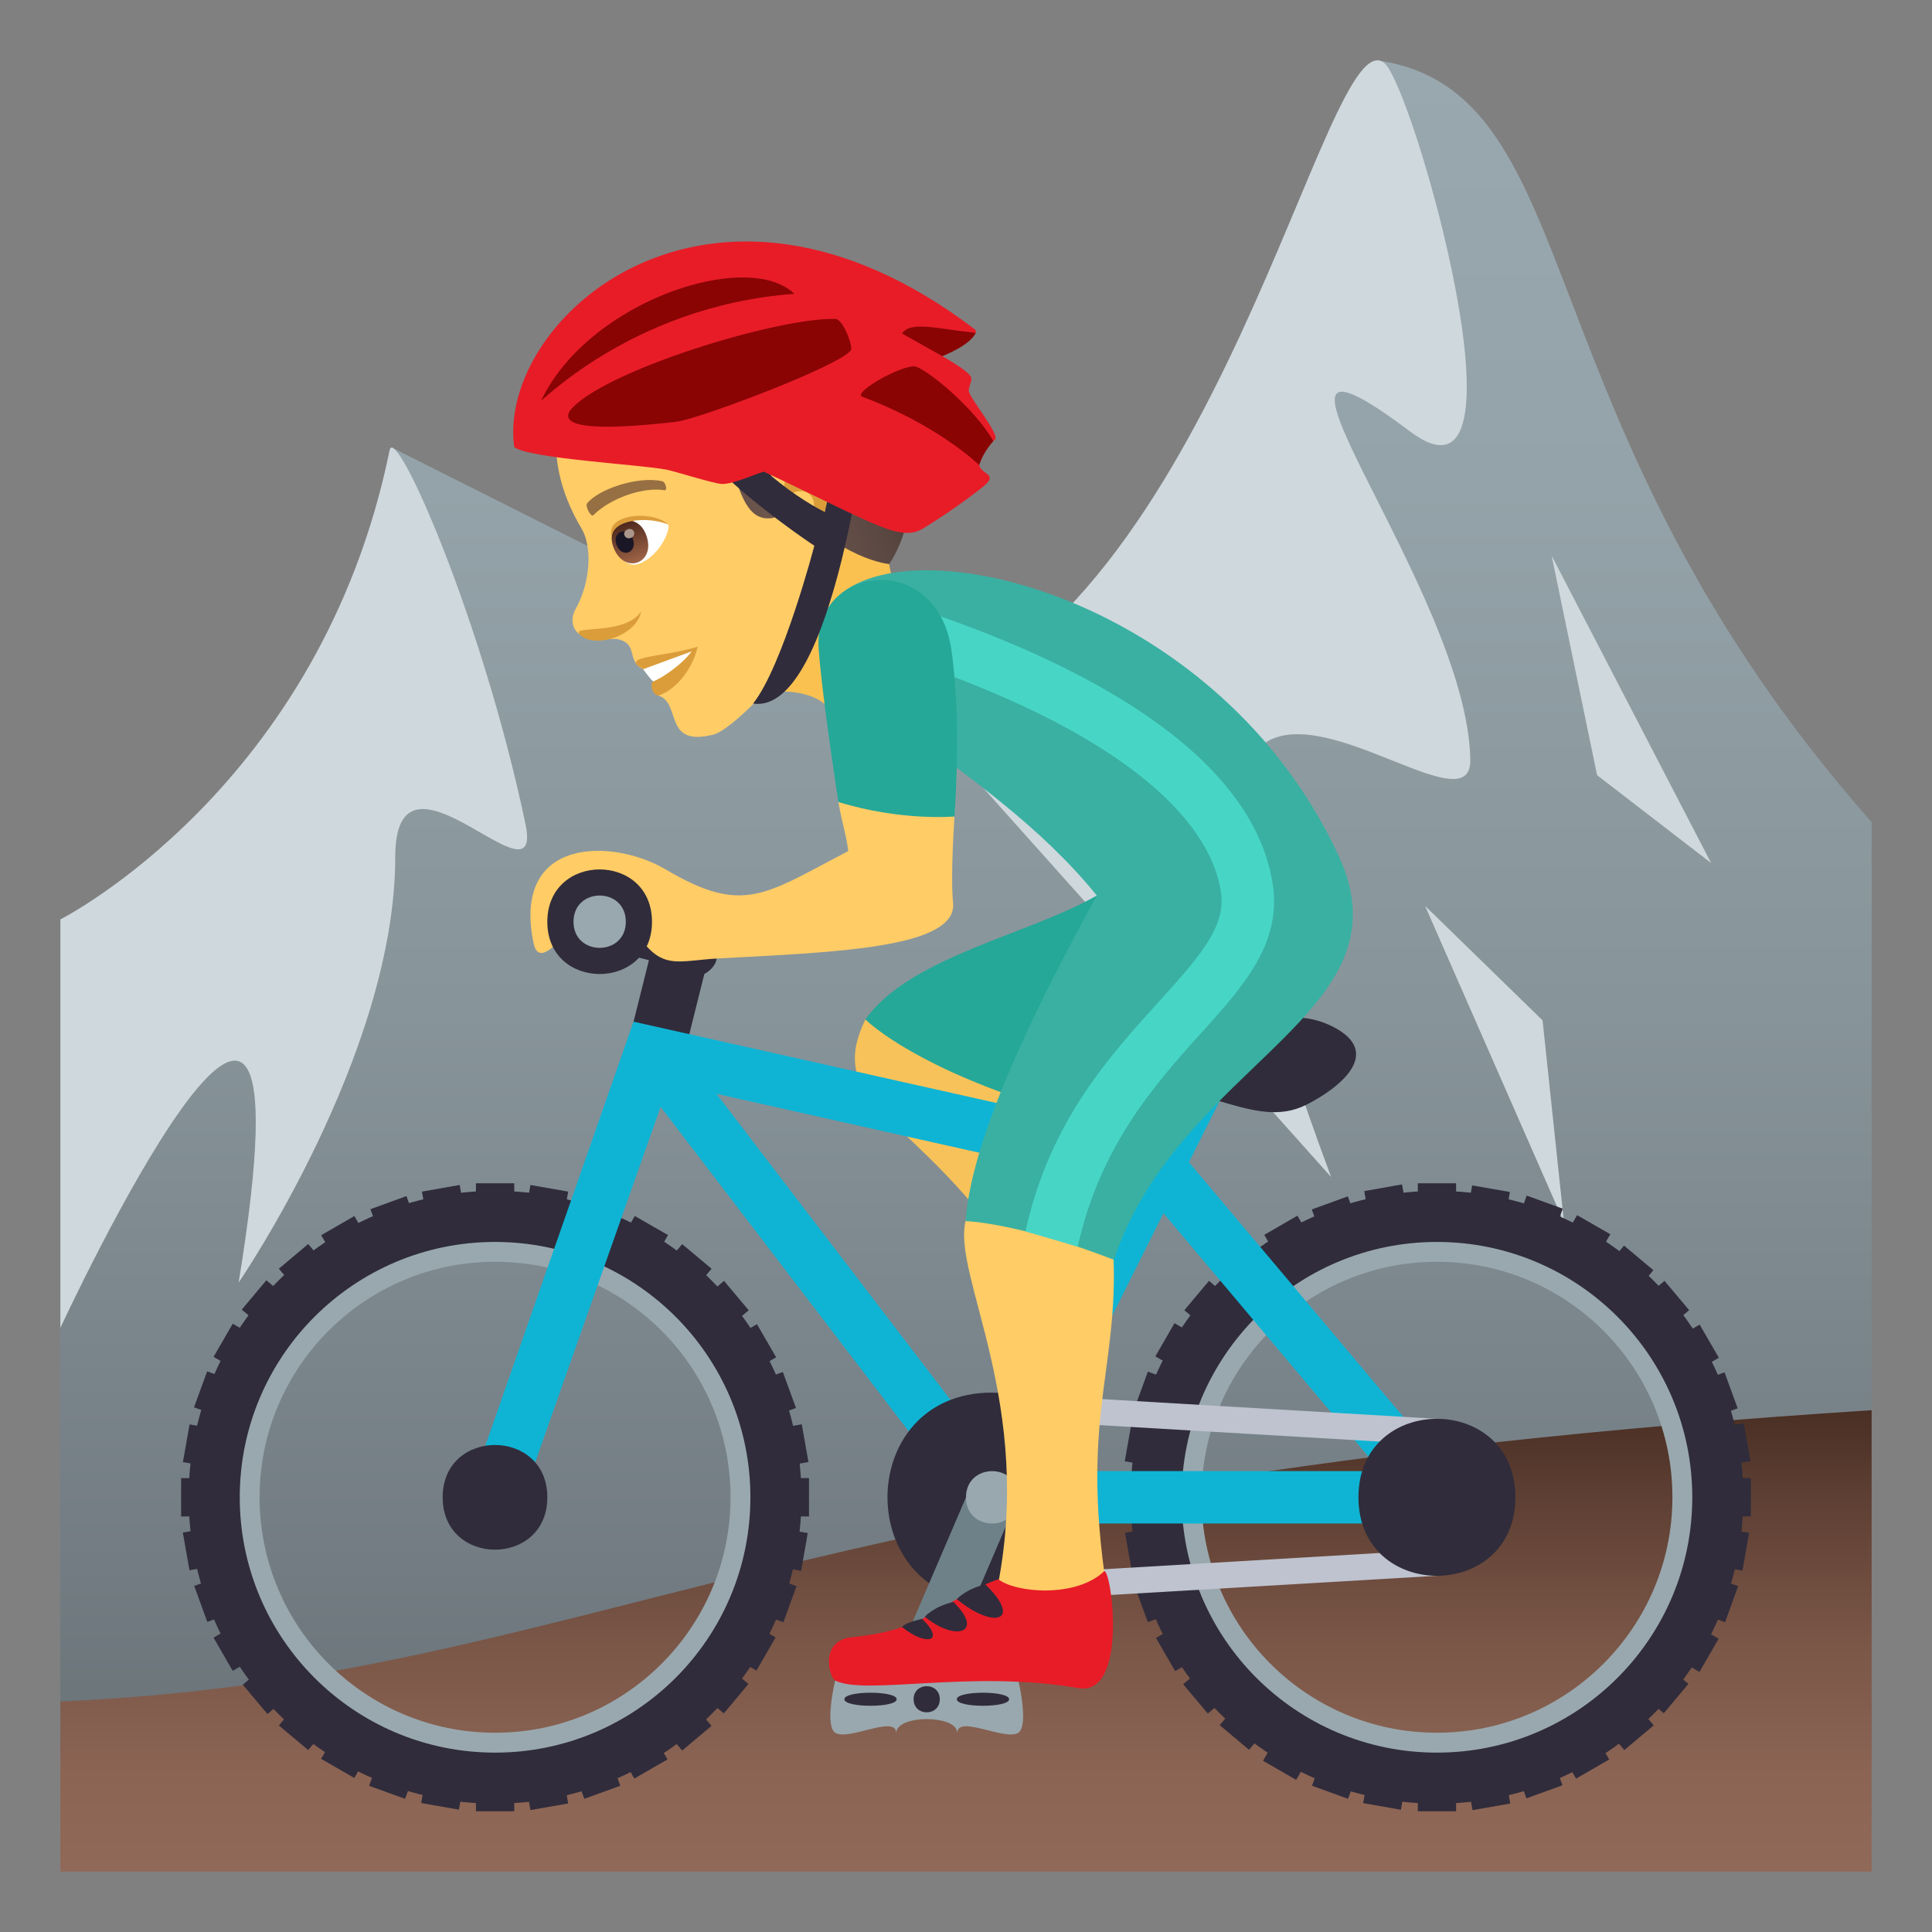 <?xml version="1.0" encoding="utf-8"?>
<!-- Generator: Adobe Illustrator 15.0.0, SVG Export Plug-In . SVG Version: 6.00 Build 0)  -->
<!DOCTYPE svg PUBLIC "-//W3C//DTD SVG 1.1//EN" "http://www.w3.org/Graphics/SVG/1.1/DTD/svg11.dtd">
<svg version="1.1" id="Layer_1" xmlns:x="http://ns.adobe.com/Extensibility/1.0/" xmlns:i="http://ns.adobe.com/AdobeIllustrator/10.0/" xmlns:graph="http://ns.adobe.com/Graphs/1.0/"
	 xmlns="http://www.w3.org/2000/svg" xmlns:xlink="http://www.w3.org/1999/xlink" xmlns:a="http://ns.adobe.com/AdobeSVGViewerExtensions/3.0/"
	 x="0px" y="0px" width="64px" height="64px" viewBox="0 0 64 64" enable-background="new 0 0 64 64" xml:space="preserve">
<rect x="0" y="0" width="64" height="64" fill="#808080" stroke="none"/>
<linearGradient id="SVGID_1_" gradientUnits="userSpaceOnUse" x1="88" y1="-138.004" x2="88" y2="-82.008" gradientTransform="matrix(1 0 0 -1 -56 -80)">
	<stop  offset="0" style="stop-color:#697378"/>
	<stop  offset="0.109" style="stop-color:#727C82"/>
	<stop  offset="0.441" style="stop-color:#87949A"/>
	<stop  offset="0.748" style="stop-color:#94A3A9"/>
	<stop  offset="1" style="stop-color:#99A8AE"/>
	<a:midPointStop  offset="0" style="stop-color:#697378"/>
	<a:midPointStop  offset="0.5" style="stop-color:#697378"/>
	<a:midPointStop  offset="0.109" style="stop-color:#727C82"/>
	<a:midPointStop  offset="0.5" style="stop-color:#727C82"/>
	<a:midPointStop  offset="0.441" style="stop-color:#87949A"/>
	<a:midPointStop  offset="0.5" style="stop-color:#87949A"/>
	<a:midPointStop  offset="0.748" style="stop-color:#94A3A9"/>
	<a:midPointStop  offset="0.5" style="stop-color:#94A3A9"/>
	<a:midPointStop  offset="1" style="stop-color:#99A8AE"/>
</linearGradient>
<path fill="url(#SVGID_1_)" d="M45.691,2.008c-0.357-0.055-6.848,23.744-15.434,21.504L13,14.836c0,0,0.267,12.152-11,18.154v25.013
	h60V27.235C50.266,13.961,52.723,3.106,45.691,2.008z"/>
<path fill="#CFD8DD" d="M30.257,23.512c10.086-3.096,13.633-22.949,15.594-21.43c0.957,0.742,5.113,15.416,0.85,12.205
	c-6.563-4.936,1.939,5.246,2.004,10.895c0.039,3.57-13.656-10.469-4.609,13.81L30.257,23.512z"/>
<polygon fill="#CFD8DD" points="56.682,28.588 51.4,18.407 52.906,25.68 "/>
<polygon fill="#CFD8DD" points="51.809,40.494 51.1,33.801 47.207,30.008 "/>
<path fill="#CFD8DD" d="M2,30.456c0,0,8.621-4.355,10.906-15.541c0.188-0.926,3.074,5.576,4.5,12.379
	c0.621,2.973-4.314-3.23-4.313,1.096c0.002,6.527-5.188,14.097-5.188,14.097C10.748,25.112,2,43.988,2,43.988V30.456z"/>
<linearGradient id="SVGID_2_" gradientUnits="userSpaceOnUse" x1="88" y1="-142" x2="88" y2="-126.715" gradientTransform="matrix(1 0 0 -1 -56 -80)">
	<stop  offset="0" style="stop-color:#916958"/>
	<stop  offset="0.21" style="stop-color:#8B6454"/>
	<stop  offset="0.487" style="stop-color:#7B5748"/>
	<stop  offset="0.799" style="stop-color:#5F4034"/>
	<stop  offset="1" style="stop-color:#4A2F24"/>
	<a:midPointStop  offset="0" style="stop-color:#916958"/>
	<a:midPointStop  offset="0.5" style="stop-color:#916958"/>
	<a:midPointStop  offset="0.21" style="stop-color:#8B6454"/>
	<a:midPointStop  offset="0.5" style="stop-color:#8B6454"/>
	<a:midPointStop  offset="0.487" style="stop-color:#7B5748"/>
	<a:midPointStop  offset="0.5" style="stop-color:#7B5748"/>
	<a:midPointStop  offset="0.799" style="stop-color:#5F4034"/>
	<a:midPointStop  offset="0.5" style="stop-color:#5F4034"/>
	<a:midPointStop  offset="1" style="stop-color:#4A2F24"/>
</linearGradient>
<path fill="url(#SVGID_2_)" d="M62,46.715c-36.494,2.33-42.457,8.854-60,9.65V62h60V46.715z"/>
<path fill="#99A8AE" d="M47.6,40.065c-5.266,0-9.533,4.268-9.533,9.533c0,5.267,4.268,9.534,9.533,9.534s9.533-4.268,9.533-9.534
	C57.133,44.333,52.865,40.065,47.6,40.065z M47.6,57.399c-4.307,0-7.799-3.492-7.799-7.801c0-4.308,3.492-7.8,7.799-7.8
	c4.309,0,7.801,3.492,7.801,7.8C55.4,53.907,51.908,57.399,47.6,57.399z"/>
<path fill="#99A8AE" d="M16.4,40.065c-5.266,0-9.533,4.268-9.533,9.533c0,5.267,4.267,9.534,9.533,9.534
	c5.265,0,9.533-4.268,9.533-9.534C25.933,44.333,21.665,40.065,16.4,40.065z M16.4,57.399c-4.308,0-7.8-3.492-7.8-7.801
	c0-4.308,3.492-7.8,7.8-7.8c4.309,0,7.8,3.492,7.8,7.8C24.2,53.907,20.709,57.399,16.4,57.399z"/>
<path fill="#302C3B" d="M16.4,39.449c-5.605,0-10.15,4.544-10.15,10.149c0,5.606,4.545,10.15,10.15,10.15s10.15-4.544,10.15-10.15
	C26.55,43.995,22.005,39.449,16.4,39.449z M16.4,58.058c-4.671,0-8.458-3.786-8.458-8.459c0-4.67,3.787-8.458,8.458-8.458
	c4.672,0,8.458,3.788,8.458,8.458C24.858,54.272,21.072,58.058,16.4,58.058z"/>
<rect x="13.996" y="59.419" transform="matrix(-0.985 -0.173 0.173 -0.985 18.708 120.896)" fill="#302C3B" width="1.268" height="0.425"/>
<rect x="17.533" y="39.353" transform="matrix(-0.985 -0.172 0.172 -0.985 29.25 81.671)" fill="#302C3B" width="1.27" height="0.426"/>
<rect x="12.282" y="58.959" transform="matrix(-0.94 -0.341 0.341 -0.94 4.859 119.199)" fill="#302C3B" width="1.268" height="0.425"/>
<rect x="19.249" y="39.813" transform="matrix(-0.94 -0.341 0.341 -0.94 24.941 84.431)" fill="#302C3B" width="1.27" height="0.426"/>
<rect x="10.672" y="58.208" transform="matrix(-0.867 -0.499 0.499 -0.867 -8.056 114.689)" fill="#302C3B" width="1.268" height="0.426"/>
<rect x="20.858" y="40.563" transform="matrix(-0.867 -0.498 0.498 -0.867 19.8 86.839)" fill="#302C3B" width="1.27" height="0.427"/>
<rect x="9.217" y="57.19" transform="matrix(-0.766 -0.643 0.643 -0.766 -19.503 107.707)" fill="#302C3B" width="1.268" height="0.426"/>
<rect x="22.312" y="41.581" transform="matrix(-0.767 -0.642 0.642 -0.767 13.716 88.573)" fill="#302C3B" width="1.27" height="0.427"/>
<rect x="7.962" y="55.934" transform="matrix(-0.643 -0.766 0.766 -0.643 -28.867 98.843)" fill="#302C3B" width="1.268" height="0.426"/>
<rect x="23.568" y="42.838" transform="matrix(-0.643 -0.766 0.766 -0.643 6.816 89.277)" fill="#302C3B" width="1.271" height="0.426"/>
<rect x="6.943" y="54.48" transform="matrix(-0.5 -0.866 0.866 -0.5 -36 88.601)" fill="#302C3B" width="1.269" height="0.427"/>
<rect x="24.587" y="44.292" transform="matrix(-0.501 -0.865 0.865 -0.501 -0.652 88.634)" fill="#302C3B" width="1.27" height="0.426"/>
<rect x="6.193" y="52.87" transform="matrix(-0.343 -0.94 0.94 -0.343 -40.706 77.683)" fill="#302C3B" width="1.267" height="0.426"/>
<rect x="25.337" y="45.901" transform="matrix(-0.343 -0.939 0.939 -0.343 -8.442 86.323)" fill="#302C3B" width="1.27" height="0.426"/>
<rect x="5.734" y="51.155" transform="matrix(-0.174 -0.985 0.985 -0.174 -43.113 66.565)" fill="#302C3B" width="1.267" height="0.425"/>
<rect x="25.797" y="47.616" transform="matrix(-0.174 -0.985 0.985 -0.174 -16.052 82.201)" fill="#302C3B" width="1.27" height="0.426"/>
<rect x="6" y="48.964" fill="#302C3B" width="0.425" height="1.27"/>
<rect x="26.374" y="48.963" fill="#302C3B" width="0.425" height="1.271"/>
<rect x="5.733" y="47.617" transform="matrix(0.174 -0.985 0.985 0.174 -41.841 45.796)" fill="#302C3B" width="1.268" height="0.425"/>
<rect x="25.796" y="51.154" transform="matrix(0.173 -0.985 0.985 0.173 -28.731 68.522)" fill="#302C3B" width="1.271" height="0.426"/>
<rect x="6.193" y="45.902" transform="matrix(0.342 -0.94 0.94 0.342 -38.838 36.743)" fill="#302C3B" width="1.268" height="0.425"/>
<rect x="25.337" y="52.869" transform="matrix(0.341 -0.94 0.94 0.341 -32.786 59.381)" fill="#302C3B" width="1.271" height="0.427"/>
<rect x="6.944" y="44.292" transform="matrix(0.5 -0.866 0.866 0.5 -34.754 28.816)" fill="#302C3B" width="1.269" height="0.425"/>
<rect x="24.587" y="54.479" transform="matrix(0.499 -0.866 0.866 0.499 -34.758 49.236)" fill="#302C3B" width="1.27" height="0.426"/>
<rect x="7.962" y="42.838" transform="matrix(0.642 -0.766 0.766 0.642 -29.917 21.98)" fill="#302C3B" width="1.269" height="0.425"/>
<rect x="23.569" y="55.933" transform="matrix(0.642 -0.767 0.767 0.642 -34.381 38.652)" fill="#302C3B" width="1.27" height="0.427"/>
<rect x="9.217" y="41.582" transform="matrix(0.765 -0.644 0.644 0.765 -24.592 16.153)" fill="#302C3B" width="1.27" height="0.426"/>
<rect x="22.313" y="57.19" transform="matrix(0.766 -0.643 0.643 0.766 -31.541 28.202)" fill="#302C3B" width="1.269" height="0.426"/>
<rect x="10.672" y="40.563" transform="matrix(0.866 -0.5 0.5 0.866 -18.883 11.126)" fill="#302C3B" width="1.269" height="0.425"/>
<rect x="20.859" y="58.208" transform="matrix(0.866 -0.499 0.499 0.866 -26.31 18.548)" fill="#302C3B" width="1.269" height="0.426"/>
<rect x="12.281" y="39.812" transform="matrix(0.94 -0.343 0.343 0.94 -12.929 6.846)" fill="#302C3B" width="1.269" height="0.426"/>
<rect x="19.25" y="58.959" transform="matrix(0.94 -0.341 0.341 0.94 -18.989 10.33)" fill="#302C3B" width="1.268" height="0.426"/>
<rect x="13.997" y="39.353" transform="matrix(0.985 -0.174 0.174 0.985 -6.657 3.147)" fill="#302C3B" width="1.269" height="0.425"/>
<rect x="17.535" y="59.419" transform="matrix(0.985 -0.173 0.173 0.985 -10.053 4.048)" fill="#302C3B" width="1.269" height="0.425"/>
<rect x="15.766" y="39.198" fill="#302C3B" width="1.269" height="0.426"/>
<rect x="15.766" y="59.573" fill="#302C3B" width="1.269" height="0.427"/>
<path fill="#302C3B" d="M47.6,39.449c-5.604,0-10.148,4.544-10.148,10.149c0,5.606,4.545,10.15,10.148,10.15
	c5.605,0,10.15-4.544,10.15-10.15C57.75,43.995,53.205,39.449,47.6,39.449z M47.6,58.058c-4.67,0-8.457-3.786-8.457-8.459
	c0-4.67,3.787-8.458,8.457-8.458c4.672,0,8.459,3.788,8.459,8.458C56.059,54.272,52.271,58.058,47.6,58.058z"/>
<rect x="45.195" y="59.419" transform="matrix(-0.985 -0.173 0.173 -0.985 80.644 126.297)" fill="#302C3B" width="1.269" height="0.425"/>
<rect x="48.735" y="39.353" transform="matrix(-0.985 -0.172 0.172 -0.985 91.179 87.051)" fill="#302C3B" width="1.269" height="0.426"/>
<rect x="43.481" y="58.959" transform="matrix(-0.94 -0.341 0.341 -0.94 65.422 129.836)" fill="#302C3B" width="1.269" height="0.425"/>
<rect x="50.449" y="39.813" transform="matrix(-0.94 -0.341 0.341 -0.94 85.468 95.066)" fill="#302C3B" width="1.269" height="0.426"/>
<rect x="41.873" y="58.209" transform="matrix(-0.866 -0.499 0.499 -0.866 50.153 130.264)" fill="#302C3B" width="1.267" height="0.425"/>
<rect x="52.059" y="40.563" transform="matrix(-0.867 -0.499 0.499 -0.867 78.025 102.401)" fill="#302C3B" width="1.269" height="0.426"/>
<rect x="40.418" y="57.19" transform="matrix(-0.766 -0.643 0.643 -0.766 35.563 127.76)" fill="#302C3B" width="1.268" height="0.426"/>
<rect x="53.514" y="41.582" transform="matrix(-0.766 -0.642 0.642 -0.766 68.793 108.611)" fill="#302C3B" width="1.269" height="0.426"/>
<rect x="39.162" y="55.934" transform="matrix(-0.644 -0.765 0.765 -0.644 22.441 122.743)" fill="#302C3B" width="1.268" height="0.426"/>
<rect x="54.768" y="42.837" transform="matrix(-0.644 -0.765 0.765 -0.644 58.13 113.161)" fill="#302C3B" width="1.271" height="0.427"/>
<rect x="38.143" y="54.48" transform="matrix(-0.5 -0.866 0.866 -0.5 10.82 115.63)" fill="#302C3B" width="1.269" height="0.426"/>
<rect x="55.787" y="44.291" transform="matrix(-0.501 -0.865 0.865 -0.501 46.208 115.637)" fill="#302C3B" width="1.27" height="0.427"/>
<rect x="37.394" y="52.87" transform="matrix(-0.344 -0.939 0.939 -0.344 1.242 107.035)" fill="#302C3B" width="1.268" height="0.426"/>
<rect x="56.537" y="45.901" transform="matrix(-0.343 -0.939 0.939 -0.343 33.454 115.631)" fill="#302C3B" width="1.27" height="0.426"/>
<rect x="36.934" y="51.156" transform="matrix(-0.174 -0.985 0.985 -0.174 -6.474 97.307)" fill="#302C3B" width="1.267" height="0.425"/>
<rect x="56.997" y="47.616" transform="matrix(-0.175 -0.985 0.985 -0.175 20.642 112.95)" fill="#302C3B" width="1.271" height="0.426"/>
<rect x="37.201" y="48.964" fill="#302C3B" width="0.424" height="1.27"/>
<rect x="57.574" y="48.963" fill="#302C3B" width="0.426" height="1.271"/>
<rect x="36.933" y="47.617" transform="matrix(0.174 -0.985 0.985 0.174 -16.07 76.501)" fill="#302C3B" width="1.268" height="0.425"/>
<rect x="56.996" y="51.154" transform="matrix(0.172 -0.985 0.985 0.172 -2.888 99.298)" fill="#302C3B" width="1.271" height="0.427"/>
<rect x="37.394" y="45.903" transform="matrix(0.343 -0.939 0.939 0.343 -18.34 65.998)" fill="#302C3B" width="1.269" height="0.424"/>
<rect x="56.538" y="52.869" transform="matrix(0.341 -0.94 0.94 0.341 -12.233 88.709)" fill="#302C3B" width="1.271" height="0.427"/>
<rect x="38.144" y="44.293" transform="matrix(0.5 -0.866 0.866 0.5 -19.157 55.817)" fill="#302C3B" width="1.269" height="0.424"/>
<rect x="55.787" y="54.479" transform="matrix(0.5 -0.866 0.866 0.5 -19.144 76.243)" fill="#302C3B" width="1.271" height="0.426"/>
<rect x="39.162" y="42.839" transform="matrix(0.643 -0.766 0.766 0.643 -18.763 45.856)" fill="#302C3B" width="1.27" height="0.424"/>
<rect x="54.769" y="55.933" transform="matrix(0.642 -0.766 0.766 0.642 -23.217 62.525)" fill="#302C3B" width="1.271" height="0.425"/>
<rect x="40.417" y="41.582" transform="matrix(0.765 -0.644 0.644 0.765 -17.27 36.267)" fill="#302C3B" width="1.269" height="0.426"/>
<rect x="53.514" y="57.19" transform="matrix(0.766 -0.643 0.643 0.766 -24.231 48.248)" fill="#302C3B" width="1.27" height="0.426"/>
<rect x="41.873" y="40.563" transform="matrix(0.866 -0.501 0.501 0.866 -14.703 26.757)" fill="#302C3B" width="1.268" height="0.425"/>
<rect x="52.059" y="58.208" transform="matrix(0.866 -0.499 0.499 0.866 -22.133 34.119)" fill="#302C3B" width="1.269" height="0.426"/>
<rect x="43.481" y="39.812" transform="matrix(0.94 -0.342 0.342 0.94 -11.033 17.512)" fill="#302C3B" width="1.27" height="0.426"/>
<rect x="50.45" y="58.96" transform="matrix(0.94 -0.341 0.341 0.94 -17.108 20.953)" fill="#302C3B" width="1.269" height="0.426"/>
<rect x="45.196" y="39.353" transform="matrix(0.985 -0.174 0.174 0.985 -6.173 8.558)" fill="#302C3B" width="1.271" height="0.425"/>
<rect x="48.735" y="59.419" transform="matrix(0.985 -0.173 0.173 0.985 -9.578 9.448)" fill="#302C3B" width="1.269" height="0.425"/>
<rect x="46.967" y="39.198" fill="#302C3B" width="1.268" height="0.426"/>
<rect x="46.967" y="59.573" fill="#302C3B" width="1.268" height="0.427"/>
<path fill="#FAC150" d="M24.744,23.393c0.854-0.869,2.405-0.366,2.611-0.012c0.682,1.163,3.904-1.665,2.859-2.904
	c-0.91-1.078-0.842-2.787-0.842-2.787C28.54,17.547,24.396,14.012,24.744,23.393z"/>
<path fill="#FFCC66" d="M21.097,10.748c-2.959,1.646-3.296,4.31-1.827,6.771c0.332,0.558,0.32,1.721-0.201,2.654
	c-0.189,0.339-0.101,0.666,0.112,0.828c0.417,0.319,1,0.111,1.3,0.178c0.671,0.148,0.266,0.73,0.824,0.991
	c0.254,0.118,0.697-0.322,0.493,0.869c0.794,0.229,0.149,1.714,1.825,1.298c0.879-0.22,3.726-3.543,3.919-4.403
	c0.203-0.902-0.4-2.214-0.4-2.214c2.16-1.573,2.245-3.99,0.921-6.003C26.217,8.898,23.016,9.681,21.097,10.748z"/>
<path fill="#DB9D3A" d="M21.305,22.169c0.361,0.073,0.335,0.404,0.335,0.404c-0.142,0.052-0.007,0.533,0.204,0.457
	c0.736-0.269,1.182-1.146,1.264-1.608C21.935,21.785,20.48,21.724,21.305,22.169z"/>
<path fill="#FFFFFF" d="M21.305,22.169c0,0,0.26,0.361,0.335,0.404c0.231-0.083,0.922-0.522,1.274-0.996L21.305,22.169z"/>
<linearGradient id="SVGID_3_" gradientUnits="userSpaceOnUse" x1="23.284" y1="339.268" x2="32.651" y2="339.268" gradientTransform="matrix(0.94 -0.342 0.342 0.94 -119.49 -295.33)">
	<stop  offset="0" style="stop-color:#473834"/>
	<stop  offset="0.056" style="stop-color:#4B3B36"/>
	<stop  offset="0.669" style="stop-color:#6D564D"/>
	<stop  offset="1" style="stop-color:#7A6056"/>
	<a:midPointStop  offset="0" style="stop-color:#473834"/>
	<a:midPointStop  offset="0.43" style="stop-color:#473834"/>
	<a:midPointStop  offset="1" style="stop-color:#7A6056"/>
</linearGradient>
<path fill="url(#SVGID_3_)" d="M26.366,10.476c-3.458-2.549-8.646,1.645-8.767,2.62c-0.042,0.351,0.412,1.015,0.829,1.397
	c0.942-0.343,2.523-1.812,3.995-1.677c2.179,0.198,1.444,4.748,3.236,4.329C25.939,17.081,27.929,11.802,26.366,10.476z"/>
<linearGradient id="SVGID_4_" gradientUnits="userSpaceOnUse" x1="23.341" y1="340.356" x2="34.899" y2="340.356" gradientTransform="matrix(0.94 -0.342 0.342 0.94 -119.49 -295.33)">
	<stop  offset="0" style="stop-color:#7A6056"/>
	<stop  offset="0.312" style="stop-color:#775D54"/>
	<stop  offset="0.569" style="stop-color:#6D554D"/>
	<stop  offset="0.805" style="stop-color:#5B4842"/>
	<stop  offset="1" style="stop-color:#473834"/>
	<a:midPointStop  offset="0" style="stop-color:#7A6056"/>
	<a:midPointStop  offset="0.746" style="stop-color:#7A6056"/>
	<a:midPointStop  offset="1" style="stop-color:#473834"/>
</linearGradient>
<path fill="url(#SVGID_4_)" d="M27.843,9.871c-1.033-0.848-2.788-1.646-5.719-0.571c-2.649,0.97-4.405,2.821-4.525,3.797
	c0.974-0.354,3.478-2.672,5.442-2.079c3.057,0.921,1.851,4.124,2.976,5.451c1.76,2.078,3.437,2.216,3.437,2.216
	C30.812,16.68,30.515,12.065,27.843,9.871z"/>
<path fill="#DB9D3A" d="M19.188,21c0.428,0.501,1.867,0.12,2.055-0.746C20.703,21.052,18.94,20.711,19.188,21z"/>
<path fill="#FFCC66" d="M26.088,14.787c-1.084,0.671-0.486,3.453,0.603,3.709c0.152,0.035,0.82-0.126,0.923-0.899
	c0.058-0.428,0.599-1.038,0.437-1.777C27.84,14.873,27.167,14.123,26.088,14.787z"/>
<path id="Path_687_" fill="#DB9D3A" d="M26.328,15.256c-0.261,0.211-0.416,0.656-0.311,1.212c0.953-0.671,1.338,0.535,0.449,1.017
	c0.072,0.104,0.15,0.209,0.242,0.314c0.2-0.615,0.734-0.684,0.82-1.488C27.607,15.583,26.976,14.736,26.328,15.256z"/>
<path fill="#FFFFFF" d="M22.134,17.374c0.078,0.164-0.235,0.969-0.897,1.275c-0.376,0.173-0.625-0.076-0.83-0.368
	C19.854,17.022,21.539,16.928,22.134,17.374z"/>
<linearGradient id="Path_1_" gradientUnits="userSpaceOnUse" x1="24.757" y1="343.119" x2="24.757" y2="341.675" gradientTransform="matrix(0.94 -0.342 0.342 0.94 -119.49 -295.33)">
	<stop  offset="0" style="stop-color:#A6694A"/>
	<stop  offset="1" style="stop-color:#4F2A1E"/>
	<a:midPointStop  offset="0" style="stop-color:#A6694A"/>
	<a:midPointStop  offset="0.5" style="stop-color:#A6694A"/>
	<a:midPointStop  offset="1" style="stop-color:#4F2A1E"/>
</linearGradient>
<path id="Path_686_" fill="url(#Path_1_)" d="M20.32,18.125c0.342,0.938,1.43,0.543,1.088-0.396
	C21.091,16.859,20.003,17.253,20.32,18.125z"/>
<path id="Path_685_" fill="#1A1626" d="M20.42,18.043c0.171,0.469,0.713,0.271,0.542-0.197
	C20.803,17.409,20.261,17.606,20.42,18.043z"/>
<path id="Path_684_" fill="#AB968C" d="M20.686,17.731c0.07,0.195,0.387,0.081,0.315-0.115
	C20.934,17.432,20.619,17.547,20.686,17.731z"/>
<path fill="#DB9D3A" d="M22.134,17.374c-0.505-0.479-2.117-0.375-1.868,0.431C20.278,17.197,21.464,17.096,22.134,17.374z"/>
<path id="Path_683_" fill="#966F42" d="M21.929,15.939c-0.821-0.175-2.108,0.271-2.478,0.734c-0.083,0.094,0.128,0.464,0.2,0.396
	c0.553-0.551,1.621-0.948,2.367-0.83C22.118,16.25,22.05,15.958,21.929,15.939z"/>
<path fill="#F7C259" d="M28.667,33.771c-1.486,3.071,2.047,3.072,5.528,8.902l1.676-2.539c-2.285-2.392-1.129-2.943-2.656-5.821
	L28.667,33.771z"/>
<path fill="#25A898" d="M38.633,34.365l-2.301-4.699c-2.266,1.3-6.194,2.029-7.665,4.104c0,0,1.37,1.398,5.389,2.723
	C35.746,35.82,38.633,34.365,38.633,34.365z"/>
<path fill="#302C3B" d="M22.465,30.533c-0.621-0.291-2.6-0.866-2.6-0.866V31.4l1.632,0.407l-0.765,3.059l1.733,0.866l0.867-3.466
	C23.332,32.266,24.688,31.576,22.465,30.533z"/>
<path fill="#0FB4D4" d="M48.172,48.937L39.385,38.5l1.189-2.378c0.213-0.429-1.336-1.204-1.551-0.777l-1.141,2.284l-16.896-3.785
	l-5.406,15.47c-0.343,0.972,1.321,1.46,1.635,0.578l4.668-13.227l10.294,13.463c0.007,0.011,0.02,0.014,0.026,0.021
	c0.075,0.092,0.535,0.318,0.662,0.318h14.735c0.006,0,0.012,0,0.018,0C48.096,50.467,48.363,49.094,48.172,48.937z M37.084,39.227
	l-4.374,8.747l-8.976-11.74L37.084,39.227z M34.268,48.733l4.273-8.544l7.195,8.544H34.268z"/>
<path fill="#302C3B" d="M18.131,49.6c0,2.313-3.467,2.313-3.467,0C14.665,47.289,18.131,47.289,18.131,49.6z"/>
<polygon fill="#BEC3CF" points="47.6,47.866 32.864,47 32.864,46.133 47.6,47 "/>
<polygon fill="#BEC3CF" points="47.6,52.2 32.866,53.066 32.866,52.2 47.6,51.333 "/>
<path fill="#302C3B" d="M50.199,49.6c0,3.467-5.199,3.467-5.199,0S50.199,46.133,50.199,49.6z"/>
<path fill="#302C3B" d="M32.864,53.066c-4.62,0-4.62-6.934,0-6.934C37.488,46.133,37.488,53.066,32.864,53.066z"/>
<polygon fill="#6E8189" points="31.132,55.667 29.398,55.667 32,49.6 33.732,49.6 "/>
<path fill="#99A8AE" d="M33.732,49.604c0,1.152-1.733,1.152-1.733,0C32,48.443,33.732,48.443,33.732,49.604z"/>
<path fill="#302C3B" d="M43.266,36.6c-1.732,0.866-3.467-0.867-6.934-0.867c0,0,0-1.733,1.734-1.733c3.572,0,4.709-0.679,6.066,0
	C45.867,34.866,44.361,36.053,43.266,36.6z"/>
<path fill="#FFCC66" d="M31.986,40.451c-0.445,1.821,2.315,6.063,1.028,12.272h3.658c-0.961-6.21,0.582-7.487,0.148-12.105
	C36.82,40.618,32.529,38.239,31.986,40.451z"/>
<path fill="#3AB0A2" d="M44.338,28.333c-4.254-9.159-15.711-11.361-17.067-7.874c-0.913,2.351,5.389,4.653,9.061,9.207
	c-1.414,2.6-4.127,7.645-4.346,10.785c0,0,1.7,0.038,4.913,1.28C39.094,35.181,46.789,33.615,44.338,28.333z"/>
<path fill="#47D6C6" d="M35.701,41.299l-1.73-0.509c0.82-3.714,2.867-5.891,4.469-7.663c1.412-1.558,2.199-2.496,1.996-3.645
	c-0.488-2.763-4.047-5.421-10.02-7.486l0.567-1.638c4.664,1.612,10.386,4.451,11.16,8.82c0.361,2.042-0.926,3.466-2.416,5.112
	C38.184,35.995,36.422,38.036,35.701,41.299z"/>
<path fill="#FFCC66" d="M27.773,26.568c0.135,0.769,0.279,1.162,0.326,1.626c-2.763,1.435-3.464,2.136-6.051,0.605
	c-1.733-1.024-5.092-1.104-4.378,2.424c0.307,1.516,2.218-2.546,2.949-1.138c1.154,2.222,1.561,1.749,3.201,1.663
	c3.891-0.205,7.903-0.348,7.752-1.841c-0.091-0.903,0.047-2.861,0.047-2.861L27.773,26.568z"/>
<path fill="#25A898" d="M31.525,21.577c-0.461-3.404-4.611-2.871-4.406-0.075c0.117,1.61,0.654,5.066,0.654,5.066
	c2.094,0.642,3.846,0.479,3.846,0.479C31.736,25.218,31.757,23.296,31.525,21.577z"/>
<path fill="#302C3B" d="M21.598,30.538c0,2.304-3.467,2.304-3.467,0C18.131,28.222,21.598,28.222,21.598,30.538z"/>
<path fill="#99A8AE" d="M20.731,30.535c0,1.152-1.733,1.152-1.733,0C18.998,29.376,20.731,29.376,20.731,30.535z"/>
<path fill="#99A8AE" d="M27.666,55.667c0,0-0.36,1.494,0.001,1.733c0.425,0.281,2.011-0.605,2.02,0.003h0.003
	c0.009-0.608,2.011-0.608,2.02,0h0.003c0.009-0.608,1.595,0.278,2.019-0.003c0.361-0.239,0.002-1.733,0.002-1.733H27.666z"/>
<path fill="#302C3B" d="M31.132,56.29c0,0.578-0.867,0.578-0.867,0S31.132,55.712,31.132,56.29z"/>
<path fill="#302C3B" d="M29.703,56.29c0,0.288-1.732,0.288-1.732,0C27.97,56.001,29.703,56.001,29.703,56.29z"/>
<path fill="#302C3B" d="M33.428,56.29c0,0.288-1.733,0.288-1.733,0C31.695,56.001,33.428,56.001,33.428,56.29z"/>
<path fill="#302C3B" d="M28.779,13.506c0,0-0.998-0.229-0.97,0.014c0.115,1.009-0.487,3.441-0.487,3.441s-2.687-1.279-3.886-3.901
	c-0.102-0.224-0.772,0.33-0.797,0.573c-0.148,1.479,4.337,4.445,4.337,4.445s-1.038,3.98-2.029,5.229
	C27.66,23.697,28.779,13.506,28.779,13.506z"/>
<path fill="#E81C27" d="M36.58,52.046c-0.93,0.896-2.934,0.721-3.51,0.268c-1.938,0.71-2.241,1.661-4.85,1.921
	c-1.083,0.108-0.752,1.331-0.555,1.433c0.996,0.512,4.528-0.368,8.049,0.253C37.379,56.214,36.828,52.021,36.58,52.046z"/>
<path fill="#302C3B" d="M32.641,52.485c-0.642,0.148-0.946,0.487-0.946,0.487C32.919,53.986,33.893,53.707,32.641,52.485z"/>
<path fill="#302C3B" d="M31.582,53.066c-0.643,0.148-0.947,0.488-0.947,0.488C31.648,54.394,32.634,54.095,31.582,53.066z"/>
<path fill="#302C3B" d="M30.546,53.626c-0.643,0.148-0.662,0.272-0.662,0.272C30.636,54.521,31.355,54.417,30.546,53.626z"/>
<path fill-rule="evenodd" clip-rule="evenodd" fill="#E81C27" d="M30.999,11.667c0.196,0.132,1.145,0.628,1.177,0.858
	c0.016,0.111-0.088,0.289-0.084,0.422c0.006,0.213,1.034,1.447,0.871,1.606c-1.361,1.334,0.428,0.915-0.413,1.582
	c-0.64,0.507-1.349,0.99-1.956,1.362c-0.77,0.471-1.549-0.112-5.276-1.866c-0.073-0.035-1.007,0.425-1.411,0.401
	c-0.288-0.018-1.536-0.417-1.832-0.475c-0.87-0.169-4.579-0.367-5.042-0.75c-0.569-4.246,6.479-10.571,15.25-3.904
	C32.628,11.168,30.999,11.667,30.999,11.667z"/>
<path fill-rule="evenodd" clip-rule="evenodd" fill="#8A0404" d="M17.94,13.242c-0.244,0.346,2.862-3.109,8.376-3.508
	C24.773,8.24,19.528,9.961,17.94,13.242z"/>
<path fill-rule="evenodd" clip-rule="evenodd" fill="#8A0404" d="M31.214,11.798c0,0,0.938-0.361,1.105-0.772
	c-1.313-0.138-2.148-0.401-2.438,0.021L31.214,11.798z"/>
<path fill-rule="evenodd" clip-rule="evenodd" fill="#8A0404" d="M28.568,13.145c2.517,0.938,3.873,2.264,3.873,2.264
	s0.079-0.36,0.465-0.799c-0.637-1.117-2.292-2.463-2.621-2.474C29.797,12.12,28.219,13.017,28.568,13.145z"/>
<path fill-rule="evenodd" clip-rule="evenodd" fill="#8A0404" d="M18.88,13.606c-0.423,0.663,1.489,0.601,3.53,0.364
	c0.736-0.087,5.462-1.867,5.781-2.374c0.068-0.108-0.251-1.025-0.522-1.032C25.708,10.518,19.878,12.323,18.88,13.606z"/>
</svg>
